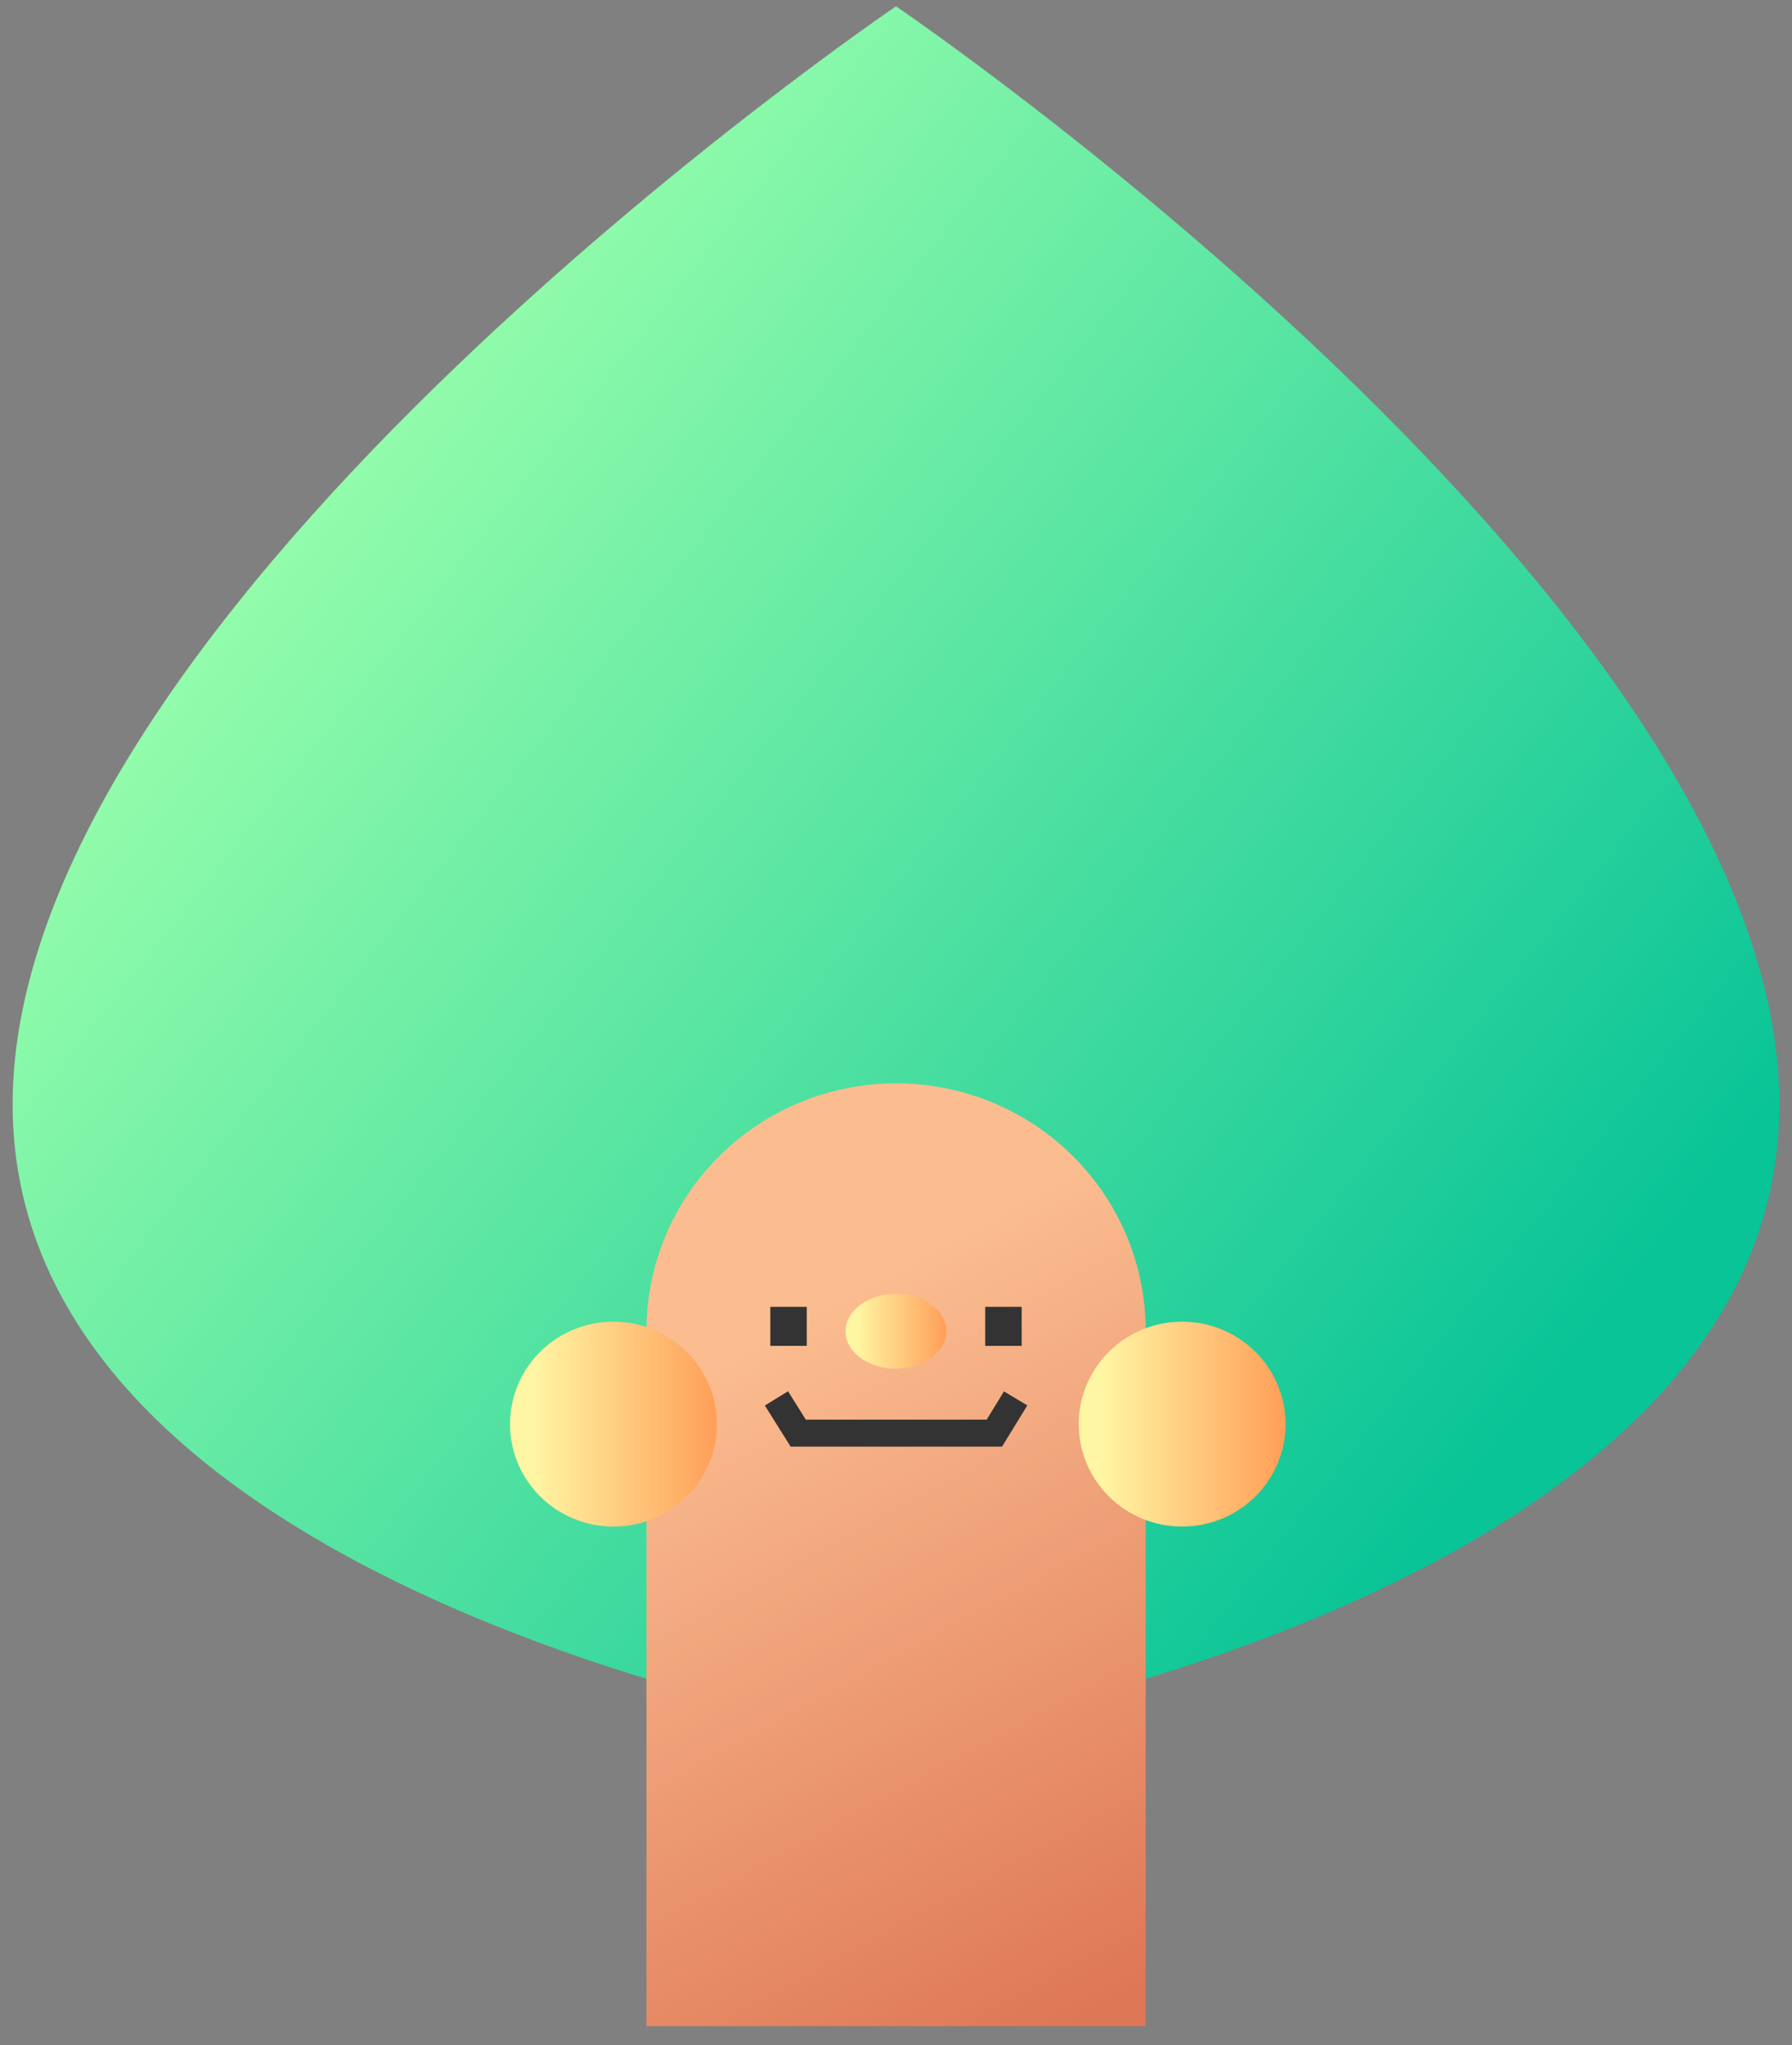 <svg width="71" height="81" viewBox="0 0 71 81" fill="none" xmlns="http://www.w3.org/2000/svg">
<rect x="0" y="0" width="71" height="81" fill="#808080" stroke="none"/>
<path d="M70.5 43.744C70.5 63.502 35.5 68.857 35.5 68.857C35.5 68.857 0.5 63.502 0.5 43.744C0.5 23.986 35.5 0.25 35.5 0.25C35.5 0.25 70.5 23.989 70.5 43.744Z" fill="url(#paint0_linear_1290_52443)"/>
<path d="M35.501 42.908C36.8 42.908 38.086 43.161 39.286 43.654C40.486 44.146 41.577 44.867 42.495 45.777C43.414 46.686 44.142 47.766 44.64 48.954C45.137 50.143 45.393 51.416 45.393 52.703V80.25H25.613L25.613 52.698C25.614 50.102 26.657 47.612 28.511 45.777C30.364 43.941 32.879 42.909 35.501 42.908Z" fill="url(#paint1_linear_1290_52443)"/>
<path d="M35.499 54.212C36.602 54.212 37.496 53.548 37.496 52.729C37.496 51.91 36.602 51.246 35.499 51.246C34.396 51.246 33.502 51.91 33.502 52.729C33.502 53.548 34.396 54.212 35.499 54.212Z" fill="url(#paint2_linear_1290_52443)"/>
<path d="M24.305 60.463C26.568 60.463 28.403 58.646 28.403 56.406C28.403 54.165 26.568 52.348 24.305 52.348C22.043 52.348 20.208 54.165 20.208 56.406C20.208 58.646 22.043 60.463 24.305 60.463Z" fill="url(#paint3_linear_1290_52443)"/>
<path d="M46.838 60.463C49.1 60.463 50.935 58.646 50.935 56.406C50.935 54.165 49.1 52.348 46.838 52.348C44.575 52.348 42.74 54.165 42.74 56.406C42.74 58.646 44.575 60.463 46.838 60.463Z" fill="url(#paint4_linear_1290_52443)"/>
<path fill-rule="evenodd" clip-rule="evenodd" d="M31.964 51.761L30.52 51.761L30.52 53.306L31.964 53.306L31.964 51.761Z" fill="#333333"/>
<path fill-rule="evenodd" clip-rule="evenodd" d="M40.479 51.761L39.035 51.761L39.035 53.306L40.479 53.306L40.479 51.761Z" fill="#333333"/>
<path fill-rule="evenodd" clip-rule="evenodd" d="M30.304 55.669L31.222 55.104L31.927 56.228H39.092L39.778 55.109L40.702 55.664L39.7 57.298H31.326L30.304 55.669Z" fill="#333333"/>
<defs>
<linearGradient id="paint0_linear_1290_52443" x1="13.94" y1="6.587" x2="66.712" y2="48.468" gradientUnits="userSpaceOnUse">
<stop offset="0.094" stop-color="#94FDAB"/>
<stop offset="1" stop-color="#09C497"/>
</linearGradient>
<linearGradient id="paint1_linear_1290_52443" x1="23.858" y1="50.719" x2="40.5" y2="81.266" gradientUnits="userSpaceOnUse">
<stop offset="0.141" stop-color="#FBBD90"/>
<stop offset="1" stop-color="#DE7756"/>
</linearGradient>
<linearGradient id="paint2_linear_1290_52443" x1="33.502" y1="52.729" x2="37.496" y2="52.729" gradientUnits="userSpaceOnUse">
<stop offset="0.109" stop-color="#FFF6A3"/>
<stop offset="1" stop-color="#FF9E58"/>
</linearGradient>
<linearGradient id="paint3_linear_1290_52443" x1="20.208" y1="56.406" x2="28.403" y2="56.406" gradientUnits="userSpaceOnUse">
<stop offset="0.109" stop-color="#FFF6A3"/>
<stop offset="1" stop-color="#FF9E58"/>
</linearGradient>
<linearGradient id="paint4_linear_1290_52443" x1="42.74" y1="56.406" x2="50.935" y2="56.406" gradientUnits="userSpaceOnUse">
<stop offset="0.109" stop-color="#FFF6A3"/>
<stop offset="1" stop-color="#FF9E58"/>
</linearGradient>
</defs>
</svg>
